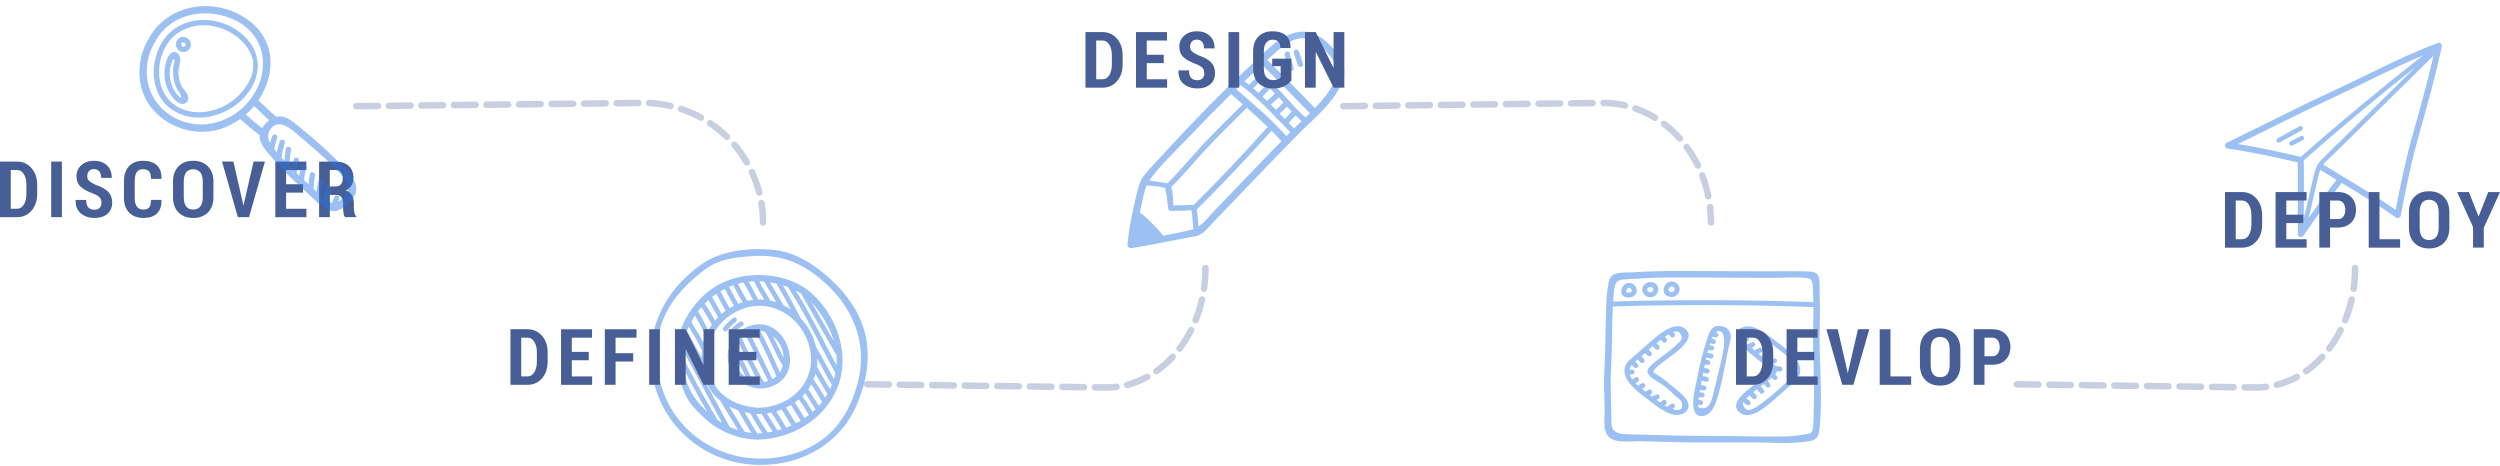 <svg width="1192" height="222" viewBox="0 0 1192 222" fill="none" xmlns="http://www.w3.org/2000/svg">
<g clip-path="url(#clip0_2175_31439)">
<g opacity="0.45">
<path d="M360.799 154.689C352.659 155.496 346.744 162.506 346.982 170.479C347.219 178.41 354.893 185.409 362.867 185.295C362.981 185.305 363.095 185.316 363.229 185.295C371.493 184.498 377.295 179.041 376.653 170.427C376.053 162.289 369.931 153.778 360.799 154.678V154.689ZM371.803 177.55C368.959 170.851 365.897 164.276 362.505 157.836C363.353 157.909 364.17 158.085 364.956 158.354C367.914 163.479 369.921 169.091 373.075 174.113C373.116 174.185 373.168 174.247 373.22 174.299C372.92 175.49 372.444 176.577 371.792 177.55H371.803ZM373.364 168.47C373.489 169.153 373.551 169.816 373.582 170.468C371.782 167.176 370.293 163.717 368.597 160.363C371.048 162.351 372.796 165.291 373.364 168.47ZM360.002 157.919C360.002 157.919 360.002 157.94 360.013 157.95C363.726 164.898 367.035 172.021 370.096 179.279C370.117 179.331 370.148 179.373 370.179 179.424C369.621 179.921 369 180.367 368.317 180.75C364.698 173.367 361.068 165.985 357.448 158.602C358.13 158.323 358.834 158.106 359.568 157.971C359.713 157.94 359.858 157.94 360.002 157.919ZM359.03 181.609C356.321 176.111 353.611 170.613 350.891 165.105C351.211 164.37 351.604 163.666 352.06 163.003C354.966 169.547 358.161 175.956 361.657 182.21C360.768 182.116 359.889 181.909 359.03 181.599V181.609ZM364.201 182.147C360.333 175.314 356.827 168.294 353.673 161.108C354.221 160.58 354.821 160.093 355.452 159.679C359.051 167.01 362.64 174.33 366.239 181.661C365.597 181.868 364.915 182.034 364.201 182.158V182.147ZM350.043 171.338C349.877 170.354 349.877 169.36 349.991 168.387C351.873 172.197 353.756 176.018 355.638 179.828C352.773 177.768 350.591 174.651 350.043 171.338Z" fill="#2673E5"/>
<path d="M387.16 139.976C375.691 129.611 355.823 128.514 342.606 135.72C329.544 142.833 319.729 160.207 322.749 175.169C323.649 179.652 324.952 184.332 326.896 188.474C328.913 192.76 332.44 196.146 335.873 199.325C342.999 205.91 351.852 209.399 361.511 209.627C377.78 209.047 393.179 200.122 399.374 184.601C405.507 169.246 399.157 150.827 387.15 139.976H387.16ZM388.194 145.577C392.269 150.599 395.775 156.438 397.585 162.713C394.027 156.521 390.48 150.319 386.922 144.128C387.367 144.594 387.791 145.07 388.194 145.577ZM397.626 180.698C394.689 175.593 392.052 170.323 389.053 165.26C387.884 160.166 385.298 155.445 381.741 151.655C378.979 146.405 376.239 141.146 373.25 136.02C374.067 136.269 374.874 136.548 375.67 136.849C384.213 149.967 390.759 164.214 398.299 177.892C398.112 178.845 397.895 179.776 397.626 180.698ZM395.754 185.554C393.696 181.961 391.473 178.472 389.508 174.827C389.58 174.268 389.642 173.709 389.684 173.139C389.735 172.446 389.746 171.742 389.735 171.048C392.021 175.21 394.203 179.435 396.634 183.525C396.354 184.208 396.065 184.891 395.744 185.554H395.754ZM393.407 189.623C391.7 186.631 389.859 183.711 387.905 180.874C388.256 180.015 388.556 179.134 388.815 178.223C390.676 181.464 392.683 184.622 394.493 187.894C394.151 188.484 393.789 189.054 393.407 189.613V189.623ZM360.994 194.386C354.737 193.91 348.739 191.932 344.043 187.614C339.162 183.121 337.321 175.293 337.559 168.843C338.076 154.782 352.297 143.641 366.124 146.167C378.08 148.352 387.129 160.031 386.695 172.187C386.198 185.978 373.777 194.552 360.994 194.396V194.386ZM383.633 199.356C382.134 196.85 380.603 194.355 379.041 191.88C379.693 191.425 380.314 190.928 380.913 190.42C382.641 192.812 384.213 195.307 385.65 197.886C384.988 198.403 384.316 198.89 383.623 199.366L383.633 199.356ZM379.424 201.872C377.935 199.345 376.321 196.892 374.801 194.376C375.608 193.992 376.394 193.568 377.149 193.112C378.7 195.587 380.231 198.072 381.73 200.578C380.975 201.033 380.2 201.458 379.414 201.861L379.424 201.872ZM374.884 203.901C373.364 201.282 371.771 198.714 370.126 196.167C371.006 195.908 371.864 195.618 372.712 195.287C374.232 197.834 375.877 200.308 377.387 202.866C376.57 203.239 375.732 203.58 374.894 203.901H374.884ZM370.726 205.237C369.02 202.534 367.303 199.832 365.597 197.13C366.341 197.026 367.086 196.902 367.81 196.747C369.496 199.345 371.14 201.986 372.702 204.657C372.05 204.864 371.388 205.061 370.726 205.237ZM366.052 206.189C364.025 203.363 362.204 200.391 360.477 197.357C360.653 197.378 360.829 197.389 361.005 197.409C361.698 197.409 362.38 197.399 363.073 197.357C364.852 200.163 366.62 202.969 368.399 205.775C367.624 205.931 366.838 206.065 366.052 206.179V206.189ZM361.532 206.614C361.367 206.614 361.201 206.593 361.036 206.593C358.926 203.29 356.94 199.925 355.037 196.508C355.916 196.716 356.795 196.881 357.695 197.026C359.495 200.267 361.408 203.456 363.518 206.5C362.856 206.552 362.194 206.604 361.532 206.624V206.614ZM347.87 203.518C340.579 189.965 333.277 176.422 325.986 162.868C326.151 162.144 326.348 161.429 326.555 160.715C329.42 165.923 332.295 171.12 335.128 176.339C336.08 181.423 338.231 186.362 341.923 189.758C342.378 190.182 342.854 190.565 343.33 190.948C346.153 195.68 349.028 200.381 351.924 205.071C350.528 204.636 349.184 204.119 347.88 203.518H347.87ZM342.12 200.236C335.987 190.048 330.381 179.859 325.128 169.205C325.138 168.884 325.138 168.563 325.169 168.242C325.21 167.642 325.272 167.041 325.345 166.451C331.653 178.172 337.973 189.903 344.281 201.623C343.547 201.188 342.833 200.723 342.12 200.236ZM328.396 155.786C329.12 157.132 330.009 158.406 330.785 159.721C332.181 162.102 333.463 164.546 334.684 167.02C334.622 167.621 334.57 168.232 334.549 168.843C334.529 169.402 334.529 169.971 334.549 170.551C332.222 166.306 329.885 162.061 327.548 157.805C327.817 157.122 328.106 156.449 328.406 155.776L328.396 155.786ZM331.374 150.423C333.226 153.591 334.901 156.853 336.401 160.207C335.987 161.232 335.625 162.278 335.346 163.355C334.663 162.04 333.97 160.735 333.236 159.452C332.078 157.422 330.464 155.424 329.688 153.198C330.216 152.245 330.774 151.324 331.374 150.423ZM334.446 146.426C336.245 149.118 337.9 151.903 339.389 154.782C338.759 155.672 338.19 156.594 337.673 157.546C336.214 154.419 334.601 151.386 332.833 148.414C333.35 147.731 333.887 147.068 334.456 146.426H334.446ZM337.776 143.082C339.286 145.815 340.868 148.507 342.358 151.251C341.851 151.758 341.375 152.287 340.91 152.825C339.431 150.04 337.807 147.337 336.028 144.728C336.597 144.159 337.176 143.61 337.776 143.071V143.082ZM341.582 140.11C342.989 142.823 344.53 145.463 345.957 148.176C345.305 148.642 344.674 149.139 344.064 149.667C342.585 146.965 341.024 144.304 339.534 141.601C340.196 141.084 340.879 140.587 341.572 140.121L341.582 140.11ZM349.649 136C350.993 138.754 352.452 141.446 354.034 144.065C353.331 144.293 352.638 144.552 351.945 144.832C350.497 142.16 349.049 139.479 347.601 136.807C348.273 136.517 348.956 136.248 349.649 136ZM354.437 134.695C356.247 137.304 357.499 140.224 359.06 142.978C358.13 143.092 357.219 143.248 356.309 143.444C354.686 140.794 353.196 138.081 351.831 135.306C352.69 135.068 353.558 134.861 354.437 134.695ZM359.495 134.126C360.974 137.149 362.628 140.069 364.418 142.916C363.466 142.833 362.525 142.792 361.594 142.813C359.908 140.048 358.657 137.045 356.909 134.312C357.757 134.219 358.626 134.146 359.495 134.126ZM345.626 137.884C347.053 140.514 348.47 143.144 349.897 145.774C349.204 146.126 348.522 146.509 347.86 146.913C346.443 144.221 344.902 141.591 343.506 138.888C344.178 138.485 344.871 138.112 345.574 137.76C345.595 137.801 345.605 137.843 345.626 137.884ZM354.975 205.713C352.524 201.758 350.104 197.792 347.694 193.806C349.059 194.52 350.476 195.131 351.945 195.628C353.931 199.283 356.04 202.866 358.254 206.386C357.157 206.262 356.092 206.096 355.048 205.879C355.027 205.827 354.996 205.765 354.965 205.713H354.975ZM370.168 135.202C372.609 139.261 374.874 143.413 377.087 147.607C375.99 146.851 374.853 146.167 373.653 145.577C371.399 141.974 369.32 138.257 367.107 134.623C368.13 134.778 369.154 134.975 370.168 135.202ZM379.414 138.526C380.334 139.002 381.224 139.541 382.082 140.1C382.103 140.203 382.144 140.317 382.206 140.421C387.594 149.822 392.993 159.224 398.381 168.615C398.495 168.812 398.64 168.946 398.795 169.029C398.878 169.93 398.929 170.831 398.929 171.742C398.929 172.529 398.888 173.316 398.836 174.082C392.414 162.195 386.56 149.988 379.414 138.516V138.526ZM364.252 134.281C366.269 137.511 368.151 140.835 370.106 144.097C369.227 143.807 368.327 143.558 367.406 143.361C365.452 140.379 363.642 137.304 362.039 134.126C362.773 134.157 363.507 134.208 364.252 134.271V134.281ZM334.198 193.371C329.926 188.898 326.669 181.806 325.552 175.014C329.233 182.241 333.101 189.292 337.187 196.291C336.173 195.37 335.18 194.396 334.198 193.371ZM387.45 196.426C386.033 193.91 384.492 191.487 382.796 189.147C382.723 189.054 382.651 188.981 382.568 188.909C383.044 188.432 383.499 187.946 383.933 187.428C385.526 190.017 387.15 192.595 388.825 195.131C388.37 195.566 387.915 196.001 387.439 196.415L387.45 196.426ZM390.439 193.464C388.722 190.845 387.046 188.194 385.412 185.523C385.919 184.798 386.384 184.042 386.808 183.255C388.639 185.978 390.366 188.774 391.98 191.642C391.493 192.263 390.976 192.864 390.439 193.454V193.464Z" fill="#2673E5"/>
<path d="M412.334 158.478C409.769 148.694 403.656 140.141 396.293 133.37C388.671 126.35 379.435 120.241 368.917 119.143C357.737 117.984 344.075 119.319 334.674 125.874C316.358 138.63 306.75 158.665 311.497 181.029C316.575 204.988 338.139 221.7 362.391 221.689C382.693 221.814 400.988 211.294 408.848 192.243C413.223 181.64 415.291 169.764 412.344 158.489L412.334 158.478ZM408.652 183.752C405.57 194.541 400.068 204.233 390.636 210.58C382.31 216.181 372.34 218.718 362.381 218.656C342.358 218.656 323.949 206.728 316.668 187.863C312.935 178.182 312.025 166.233 314.889 156.19C317.547 146.882 323.184 139.624 330.279 133.297C334.033 129.953 338.035 126.66 342.782 124.838C348.243 122.747 354.386 122.405 360.168 122.063C371.358 121.411 380.562 124.714 389.384 131.516C405.952 144.293 414.567 162.962 408.631 183.752H408.652Z" fill="#2673E5"/>
<path d="M350.838 153.488C351.986 152.618 350.859 150.651 349.7 151.531C347.942 152.856 346.349 154.347 344.953 156.066C344.043 157.184 345.636 158.799 346.556 157.671C347.818 156.118 349.245 154.699 350.848 153.498L350.838 153.488Z" fill="#2673E5"/>
<path d="M349.205 156.345C348.233 157.422 349.826 159.027 350.808 157.95C351.75 156.904 352.804 156.045 354.014 155.341C355.276 154.616 354.139 152.659 352.877 153.384C351.512 154.171 350.271 155.175 349.205 156.345Z" fill="#2673E5"/>
</g>
<g opacity="0.45">
<path d="M633.067 20.511C627.296 15.127 621.825 13.564 614.41 16.639C607.853 19.362 602.723 25.295 597.552 30.016C589.765 37.129 582.267 44.543 574.893 52.07C567.777 59.349 560.775 66.742 553.929 74.269C550.868 77.624 547.424 80.948 544.776 84.675C544.673 84.789 544.58 84.903 544.497 85.058C544.383 85.213 544.321 85.369 544.269 85.524C542.449 89.189 541.694 93.683 540.794 97.597C539.346 103.861 538.147 110.208 537.568 116.617C537.454 117.839 538.736 118.419 539.729 118.263C549.72 116.7 559.586 114.484 569.546 112.724C573.6 112.01 575.358 109.214 578.202 106.273C582.959 101.355 587.686 96.406 592.412 91.467C601.203 82.283 609.994 73.099 618.93 64.05C626.293 56.595 636.718 48.508 640.224 38.237C642.82 30.658 638.363 25.429 633.067 20.491V20.511ZM622.498 55.984C618.413 52.598 615.3 48.653 611.628 44.75C607.76 40.65 603.623 36.819 599.466 33.019C600.221 32.315 600.986 31.611 601.741 30.917C609.446 38.507 617.058 46.189 624.566 53.975C623.884 54.648 623.191 55.311 622.508 55.974L622.498 55.984ZM613.334 64.878C606.105 56.699 597.656 49.678 589.454 42.493C590.127 41.84 590.809 41.188 591.492 40.536C600.2 46.935 607.595 55.363 615.186 63.004C614.896 63.294 614.596 63.584 614.317 63.874C613.986 64.205 613.665 64.547 613.345 64.878H613.334ZM569.215 97.659C569.215 97.659 569.215 97.659 569.204 97.659C565.957 97.856 562.699 97.856 559.441 97.949C559.328 95.464 559.348 91.509 558.438 89.21C564.302 83.453 569.359 77.168 574.955 71.173C581.263 64.402 587.965 57.972 594.481 51.418C597.873 54.389 601.224 57.403 604.44 60.54C593.002 73.203 581.377 85.7 569.215 97.669V97.659ZM597.573 34.769C598.183 35.318 598.783 35.877 599.383 36.436C598.173 37.834 596.89 39.159 595.536 40.412C594.822 39.842 594.077 39.293 593.343 38.745C594.739 37.409 596.156 36.084 597.573 34.769ZM605.929 49.886C607.264 48.819 608.515 47.67 609.694 46.448C609.735 46.489 609.777 46.531 609.818 46.572C610.532 47.339 611.225 48.094 611.907 48.85C610.832 50.113 609.653 51.283 608.381 52.36C607.574 51.532 606.757 50.714 605.94 49.896L605.929 49.886ZM604.099 48.084C603.396 47.401 602.692 46.707 601.979 46.034C603.158 44.76 604.357 43.518 605.588 42.286C606.374 43.052 607.14 43.828 607.905 44.605C606.705 45.837 605.443 47.007 604.099 48.084ZM600.076 44.305C599.228 43.539 598.38 42.793 597.511 42.058C598.824 40.826 600.086 39.532 601.255 38.165C602.082 38.941 602.91 39.718 603.737 40.495C602.486 41.737 601.265 43 600.065 44.294L600.076 44.305ZM610.159 54.182C611.411 53.137 612.559 51.998 613.624 50.755C614.379 51.604 615.144 52.433 615.91 53.251C614.772 54.369 613.686 55.529 612.642 56.74C611.814 55.891 610.987 55.032 610.159 54.182ZM567.674 64.495C573.993 57.827 580.426 51.283 586.983 44.874C588.834 46.489 590.685 48.105 592.547 49.72C586.062 56.233 579.412 62.631 573.134 69.361C567.539 75.356 562.482 81.652 556.628 87.398C555.646 87.108 554.363 87.077 553.639 86.942C551.757 86.601 549.875 86.311 547.982 86.062C553.515 78.287 561.168 71.37 567.674 64.495ZM554.643 112.372C551.954 108.903 547.641 104.586 543.483 101.231C543.68 100.32 543.876 99.409 544.083 98.508C544.828 95.308 545.407 91.591 546.689 88.433C549.409 88.682 553.67 88.734 556.059 89.956C555.129 89.655 556.039 91.664 556.215 92.979C556.483 95.07 556.721 97.172 556.97 99.264C557.052 99.937 557.497 100.579 558.252 100.548C560.662 100.454 563.154 100.61 565.554 100.382C568.17 100.144 568.077 99.616 568.367 102.194C568.636 104.544 568.811 106.895 568.977 109.255C568.677 109.359 568.377 109.452 568.077 109.535C563.671 110.643 559.172 111.554 554.653 112.372H554.643ZM591.45 87.533C587.386 91.778 583.332 96.023 579.257 100.247C576.785 102.815 574.427 106.015 571.459 107.992C571.273 105.279 571.035 102.556 570.632 99.864C582.949 87.771 594.708 75.139 606.271 62.331C607.874 63.957 609.446 65.613 610.956 67.322C604.42 74.021 597.925 80.761 591.45 87.522V87.533ZM617.016 61.203C616.148 60.333 615.289 59.463 614.431 58.572C615.475 57.361 616.572 56.202 617.709 55.073C618.64 55.984 619.612 56.874 620.646 57.744C619.416 58.904 618.206 60.053 617.016 61.203ZM636.025 39.418C633.833 43.808 630.565 47.784 626.965 51.532C619.498 43.787 611.928 36.135 604.254 28.587C604.42 28.432 604.585 28.277 604.75 28.122C609.911 23.462 616.365 16.473 624.152 18.627C627.752 19.621 630.699 22.768 633.129 25.45C637.08 29.82 638.952 33.537 636.015 39.407L636.025 39.418Z" fill="#2673E5"/>
<path d="M614.989 25.46C614.689 23.835 612.217 24.529 612.517 26.144C612.952 28.474 613.541 30.751 614.286 32.998C614.803 34.562 617.285 33.889 616.758 32.315C616.013 30.068 615.424 27.79 614.989 25.46Z" fill="#2673E5"/>
<path d="M619.334 24.57C618.817 23.007 616.335 23.68 616.862 25.253C617.503 27.19 618.145 29.115 618.786 31.052C619.303 32.615 621.785 31.942 621.258 30.368C620.616 28.432 619.975 26.506 619.334 24.57Z" fill="#2673E5"/>
</g>
<g opacity="0.45">
<path d="M867.658 167.548C867.492 162.175 867.596 156.811 867.699 151.438C867.771 148.01 867.782 144.614 867.596 141.187C867.451 138.454 867.937 134.975 867.192 132.334C866.448 129.684 864.41 129.56 861.959 129.435C855.619 129.135 849.207 129.384 842.857 129.363C828.688 129.301 814.509 129.218 800.34 129.197C792.873 129.187 785.448 129.373 778.001 129.87C775.322 130.046 770.834 129.528 768.652 131.413C767.193 132.666 767.018 134.643 766.707 136.393C766.015 140.297 765.921 144.386 765.766 148.342C765.415 156.998 765.57 165.664 765.042 174.31C764.608 181.309 764.887 188.298 765.084 195.297C765.197 199.221 763.946 205.558 767.266 208.509C770.689 211.553 777.949 210.238 782.014 210.362C789.491 210.59 796.979 210.797 804.467 210.921C818.491 211.139 832.504 210.631 846.518 211.18C851.875 211.387 857.781 211.18 863.066 210.269C866.21 209.731 867.192 207.846 867.513 204.854C868.816 192.533 868.03 179.901 867.647 167.548H867.658ZM774.04 133.256C775.364 133.132 776.688 133.101 778.022 133.007C783.483 132.645 788.922 132.386 794.404 132.345C806.153 132.262 817.901 132.397 829.64 132.448C834.687 132.469 839.744 132.49 844.791 132.51C850.117 132.531 855.899 131.868 861.173 132.562C863.645 132.883 863.759 133.09 864.203 135.617C864.607 137.936 864.462 140.669 864.565 143.03C864.576 143.372 864.576 143.724 864.586 144.065C832.784 142.916 800.95 142.802 769.138 143.755C769.262 141.953 769.417 140.162 769.634 138.371C770.038 134.985 770.668 133.577 774.05 133.256H774.04ZM864.855 190.803C864.72 195.1 864.824 199.459 864.483 203.746C864.234 206.862 862.952 206.718 860.097 207.183C857.15 207.67 854.171 208.043 851.183 208.105C840.189 208.353 829.081 207.846 818.067 207.867C805.046 207.888 792.025 207.515 779.015 207.121C774.94 206.997 768.631 207.556 768.373 202.296C768.228 199.335 768.279 196.353 768.186 193.382C767.99 187.014 767.804 180.657 768.207 174.289C768.786 164.918 768.486 155.486 769.003 146.105C800.878 145.153 832.773 145.256 864.648 146.416C864.679 150.847 864.483 155.289 864.451 159.721C864.4 170.095 865.196 180.398 864.865 190.783L864.855 190.803Z" fill="#2673E5"/>
<path d="M776.792 141.86C778.716 141.632 780.722 140.524 780.391 138.288C780.091 136.3 778.747 134.954 776.699 134.871C774.744 134.83 773.317 136.756 773.017 138.536C772.645 140.752 774.786 142.098 776.802 141.86H776.792ZM775.396 138.681C775.551 138.102 776.006 137.221 776.699 137.232C777.34 137.263 777.754 137.553 777.94 138.133C778.25 139.106 777.692 139.323 776.813 139.489C776.399 139.562 776.047 139.562 775.654 139.385C775.241 139.199 775.272 139.127 775.396 138.681Z" fill="#2673E5"/>
<path d="M786.658 141.746C788.84 141.933 790.381 140.328 790.619 138.247C790.857 136.083 789.202 134.561 787.092 134.519C785.2 134.426 783.152 135.803 783.048 137.801C782.935 139.903 784.62 141.581 786.658 141.746ZM785.396 137.822C785.562 137.108 786.451 136.828 787.092 136.869C787.858 136.89 788.395 137.284 788.282 138.071C788.157 138.951 787.609 139.541 786.679 139.385C785.975 139.261 785.22 138.619 785.396 137.822Z" fill="#2673E5"/>
<path d="M797.258 141.581C799.192 141.456 800.868 139.81 800.868 137.832C800.868 135.865 798.975 134.115 797.031 134.198C794.921 134.281 793.339 136.062 793.204 138.143C793.059 140.379 795.19 141.715 797.258 141.581ZM797.031 136.559C798.727 136.486 798.985 138.909 797.289 139.22C796.617 139.344 795.593 139.065 795.542 138.309C795.49 137.501 796.224 136.59 797.031 136.559Z" fill="#2673E5"/>
<path d="M803.453 156.759C800.184 154.099 795.603 156.345 792.697 158.375C787.205 162.185 782.706 166.969 777.525 171.141C769.644 178.047 779.18 185.575 784.651 189.664C788.353 192.439 792.79 196.25 797.309 197.585C800.298 198.476 804.911 197.306 805.118 193.547C805.335 189.83 799.595 186.113 797.102 183.918C795.572 182.582 793.979 181.319 792.314 180.149C791.59 179.642 790.835 179.166 790.101 178.669C788.487 177.581 787.857 177.809 788.839 176.246C791.332 172.301 810.992 162.879 803.463 156.759H803.453ZM786.274 178.876C788.012 181.05 791.828 182.593 794.021 184.394C795.737 185.802 797.33 187.345 798.923 188.888C799.564 189.509 801.539 190.772 801.808 191.673C803.132 196.084 799.585 195.763 797.413 195.049C797.62 194.893 797.826 194.748 798.033 194.593C798.54 194.22 798.799 193.568 798.457 192.978C798.168 192.47 797.361 192.17 796.844 192.553C796.379 192.895 795.924 193.237 795.458 193.578C795.293 193.703 795.169 193.858 795.065 194.024C794.569 193.775 794.083 193.506 793.597 193.226C793.772 193.102 793.938 192.978 794.124 192.864C795.417 192.087 794.238 190.048 792.935 190.834C792.428 191.145 791.952 191.507 791.497 191.891C790.918 191.497 790.339 191.083 789.77 190.669C790.101 190.493 790.421 190.317 790.752 190.151C792.087 189.437 790.908 187.407 789.563 188.122C788.943 188.453 788.322 188.784 787.691 189.116C787.319 188.826 786.946 188.536 786.574 188.256C786.76 188.132 786.957 187.998 787.164 187.884C788.487 187.138 787.298 185.109 785.974 185.854C785.499 186.123 785.064 186.434 784.64 186.776C784.102 186.372 783.523 185.937 782.923 185.461C783.223 185.223 783.534 185.016 783.896 184.84C784.475 184.57 784.619 183.742 784.32 183.224C783.978 182.634 783.285 182.531 782.706 182.8C782.106 183.079 781.569 183.483 781.082 183.928C780.648 183.545 780.224 183.141 779.821 182.727C780.193 182.479 780.576 182.23 780.948 181.982C782.21 181.153 781.031 179.103 779.759 179.952C779.262 180.284 778.776 180.605 778.28 180.936C777.732 180.17 777.308 179.383 777.07 178.575H778.187C779.697 178.575 779.707 176.215 778.187 176.215H776.946C777.09 175.49 777.432 174.755 778 174.03C778.435 174.496 778.88 174.951 779.397 175.324C779.914 175.697 780.71 175.417 781.01 174.9C781.351 174.31 781.103 173.657 780.586 173.284C780.772 173.419 780.4 173.108 780.358 173.077C780.214 172.932 780.069 172.787 779.924 172.643C779.841 172.56 779.759 172.467 779.676 172.384C780.069 172.063 780.462 171.731 780.855 171.4C781.31 171.835 781.744 172.301 782.137 172.798C782.53 173.295 783.389 173.212 783.802 172.798C784.299 172.301 784.195 171.628 783.802 171.131C783.44 170.675 783.037 170.24 782.623 169.837C783.182 169.329 783.74 168.822 784.299 168.315C784.744 168.718 785.199 169.101 785.623 169.526C786.698 170.592 788.363 168.925 787.288 167.859C786.895 167.466 786.471 167.103 786.057 166.73C786.698 166.161 787.35 165.602 788.012 165.043C788.436 165.529 788.88 165.985 789.315 166.472C790.328 167.6 791.983 165.933 790.98 164.805C790.608 164.39 790.173 164.028 789.832 163.603C790.132 163.376 790.421 163.148 790.721 162.93C791.156 162.62 791.58 162.289 791.993 161.957C792.211 162.257 792.428 162.547 792.645 162.848C793.017 163.365 793.669 163.614 794.258 163.272C794.765 162.972 795.055 162.175 794.682 161.657C794.403 161.274 794.124 160.901 793.855 160.518C794.383 160.125 794.931 159.752 795.499 159.42C795.53 159.462 795.562 159.503 795.603 159.545C795.955 159.886 796.296 160.228 796.647 160.57C797.733 161.626 799.399 159.969 798.313 158.903C798.116 158.706 797.909 158.509 797.713 158.313C799.171 157.753 800.433 157.753 801.395 159.555C802.615 161.843 801.332 162.371 799.781 163.956C795.892 167.921 790.918 170.655 786.988 174.496C785.509 175.935 784.909 177.198 786.254 178.876H786.274Z" fill="#2673E5"/>
<path d="M848.276 163.79C844.573 161.015 840.137 157.205 835.617 155.869C832.628 154.979 828.015 156.149 827.809 159.907C827.591 163.624 833.331 167.341 835.824 169.536C837.354 170.872 838.947 172.135 840.612 173.305C841.336 173.813 842.091 174.289 842.826 174.786C844.439 175.873 845.07 175.645 844.087 177.209C841.595 181.153 821.934 190.576 829.463 196.695C832.732 199.356 837.313 197.109 840.219 195.08C845.711 191.269 850.21 186.486 855.391 182.313C863.272 175.407 853.737 167.88 848.266 163.79H848.276ZM853.737 180.656C849.755 183.866 846.332 187.563 842.174 190.555C840.354 191.86 838.761 193.433 836.744 194.448C834.614 195.525 832.804 196.332 831.511 193.92C830.984 192.926 830.942 192.274 831.17 191.715C831.739 192.17 832.297 192.636 832.897 193.061C833.414 193.433 834.21 193.154 834.51 192.636C834.862 192.046 834.603 191.394 834.086 191.021C833.611 190.679 833.156 190.306 832.69 189.944C832.835 189.809 832.98 189.675 833.125 189.52C833.466 189.167 833.828 188.836 834.19 188.505C834.666 189.012 835.141 189.53 835.669 189.985C836.155 190.4 836.858 190.462 837.334 189.985C837.758 189.561 837.82 188.733 837.334 188.318C836.848 187.894 836.403 187.428 835.958 186.952C836.527 186.486 837.096 186.03 837.675 185.585C838.161 186.206 838.637 186.838 839.185 187.397C840.24 188.484 841.905 186.817 840.85 185.73C840.374 185.243 839.95 184.705 839.537 184.167C840.012 183.804 840.499 183.452 840.974 183.09C841.419 183.514 841.791 183.98 842.195 184.446C842.608 184.933 843.436 184.871 843.86 184.446C844.335 183.97 844.273 183.266 843.86 182.779C843.529 182.386 843.198 182.003 842.846 181.64C843.467 181.143 844.067 180.636 844.656 180.108C844.956 180.325 845.235 180.563 845.494 180.843C846.538 181.94 848.203 180.273 847.159 179.176C846.921 178.917 846.652 178.679 846.383 178.461C846.818 177.975 847.118 177.509 847.262 177.022C847.748 177.053 848.234 177.084 848.721 177.115C849.351 177.157 849.9 176.546 849.9 175.935C849.9 175.262 849.362 174.796 848.721 174.755C848.028 174.713 847.345 174.672 846.652 174.63C846.642 174.62 846.631 174.599 846.621 174.589C846.321 174.216 845.949 173.875 845.556 173.533L846.683 173.005C847.262 172.736 847.407 171.907 847.107 171.39C846.766 170.799 846.073 170.696 845.494 170.965C844.78 171.296 844.067 171.638 843.363 171.969C842.991 171.731 842.619 171.504 842.236 171.276C842.557 171.12 842.877 170.965 843.187 170.81C843.756 170.53 843.911 169.712 843.612 169.195C843.27 168.615 842.577 168.491 841.998 168.77C841.357 169.081 840.705 169.402 840.064 169.712C840.002 169.743 839.971 169.795 839.919 169.837C839.547 169.588 839.185 169.329 838.864 169.07C838.72 168.956 838.585 168.822 838.451 168.708C838.895 168.459 839.34 168.232 839.806 168.014C840.385 167.745 840.53 166.917 840.23 166.399C839.888 165.809 839.195 165.705 838.616 165.975C837.923 166.296 837.251 166.668 836.599 167.072C836.144 166.658 835.7 166.233 835.255 165.809C835.514 165.654 835.782 165.498 836.051 165.395C836.641 165.146 837.055 164.618 836.868 163.945C836.713 163.386 836.01 162.879 835.421 163.127C834.717 163.417 834.107 163.779 833.507 164.204C833.176 163.945 832.773 163.635 832.38 163.303C832.67 163.044 832.98 162.827 833.321 162.641C834.655 161.926 833.466 159.897 832.132 160.611C831.718 160.829 831.335 161.108 830.973 161.419C829.929 157.194 833.807 157.805 835.845 158.571C840.054 160.166 844.129 163.614 847.666 166.306C851.751 169.412 860.014 175.138 853.695 180.677L853.737 180.656Z" fill="#2673E5"/>
<path d="M819.473 155.434C816.029 155.341 815.016 158.406 814.064 161.284C811.944 167.693 810.31 174.278 809.079 180.915C808.438 184.384 804.105 199.273 812.006 198.341C815.119 197.979 817.063 194.697 818.035 192.087C820.083 186.558 821.2 180.429 822.421 174.662C823.02 171.845 823.548 169.019 824.086 166.192C824.448 164.276 825.461 161.792 825.213 159.804C824.81 156.635 822.41 155.517 819.483 155.445L819.473 155.434ZM819.421 177.354C818.842 179.921 818.211 182.479 817.539 185.026C816.691 188.256 816.008 194.748 811.985 194.634C809.772 194.572 809.658 194.365 809.741 192.936C810.02 192.988 810.31 193.071 810.579 193.164C811.179 193.371 811.861 192.926 812.027 192.346C812.202 191.704 811.809 191.104 811.21 190.897C810.775 190.752 810.341 190.669 809.896 190.607C809.938 190.182 809.989 189.758 810.051 189.333C810.568 189.437 811.096 189.499 811.623 189.509C813.133 189.54 813.133 187.19 811.623 187.148C811.21 187.148 810.817 187.086 810.424 187.004C810.465 186.765 810.506 186.527 810.537 186.289C810.558 186.165 810.579 186.041 810.599 185.916C811.117 185.978 811.623 186.061 812.13 186.186C813.599 186.558 814.23 184.28 812.751 183.918C812.171 183.773 811.582 183.68 810.992 183.597C811.106 182.903 811.22 182.22 811.344 181.526C812.016 181.609 812.678 181.775 813.309 182.013C813.909 182.23 814.602 181.764 814.757 181.195C814.933 180.532 814.529 179.973 813.94 179.745C813.247 179.487 812.533 179.342 811.809 179.238C811.913 178.731 812.006 178.213 812.12 177.706C812.658 177.83 813.195 177.954 813.723 178.078C815.202 178.42 815.822 176.142 814.343 175.811C813.754 175.676 813.164 175.542 812.575 175.407C812.668 174.91 812.782 174.341 812.906 173.709C813.278 173.802 813.65 173.906 814.012 173.999C815.481 174.382 816.101 172.114 814.633 171.731C814.209 171.617 813.795 171.514 813.371 171.4C813.433 171.11 813.495 170.81 813.568 170.51C814.23 170.655 814.891 170.789 815.553 170.934C816.174 171.069 816.825 170.748 817.001 170.116C817.167 169.526 816.805 168.801 816.184 168.667C815.491 168.522 814.798 168.366 814.105 168.221C814.219 167.755 814.333 167.289 814.457 166.824C814.912 166.927 815.367 166.989 815.822 167.113C817.291 167.507 817.911 165.229 816.443 164.846C815.998 164.732 815.543 164.66 815.098 164.566C815.191 164.266 815.284 163.976 815.378 163.686C815.812 163.748 816.226 163.852 816.629 164.007C817.229 164.235 817.922 163.759 818.077 163.189C818.263 162.527 817.849 161.968 817.26 161.74C816.918 161.616 816.577 161.522 816.215 161.46C816.36 161.108 816.515 160.787 816.67 160.477C817.032 160.642 817.415 160.766 817.808 160.829C818.439 160.922 819.07 160.673 819.256 160.011C819.411 159.452 819.07 158.654 818.439 158.561C818.294 158.54 818.18 158.499 818.056 158.458C818.501 158.033 818.966 157.795 819.452 157.816C825.058 157.961 820.011 174.672 819.401 177.374L819.421 177.354Z" fill="#2673E5"/>
</g>
<g opacity="0.45">
<path d="M1162.47 20.439C1145.57 26.703 1129.71 35.359 1113.37 42.897C1095.92 50.942 1078.88 59.784 1061.57 68.129C1060.51 68.637 1060.68 70.625 1061.93 70.79C1073.27 72.395 1084.4 74.839 1095.54 77.438C1095.74 88.827 1095.42 100.216 1095.61 111.606C1095.63 113.128 1097.52 113.5 1098.32 112.341C1104.22 103.861 1110.17 95.381 1116.51 87.222C1125.31 92.534 1134.14 97.835 1142.5 103.799C1143.24 104.316 1144.48 103.799 1144.64 102.929C1147.23 89.303 1149.98 76.029 1153.81 62.693C1157.65 49.306 1161.27 35.856 1164.25 22.24C1164.47 21.246 1163.57 20.035 1162.46 20.449L1162.47 20.439ZM1105.48 77.924C1105.09 78.183 1104.82 78.618 1104.77 79.084C1104.22 80.129 1103.78 81.362 1103.36 83.039C1101.64 89.945 1100.4 97.017 1098.46 103.871C1098.46 94.729 1098.63 85.586 1098.43 76.444C1115.73 61.182 1133.54 46.355 1151.65 32.014C1140.87 42.669 1130.08 53.323 1119.26 63.967C1115.93 67.249 1112.59 70.521 1109.26 73.793C1107.57 75.46 1106.38 76.609 1105.47 77.924H1105.48ZM1155.24 26.423C1135.42 41.985 1115.9 58.138 1097.02 74.797C1087.1 72.488 1077.19 70.272 1067.14 68.668C1082.53 61.161 1097.75 53.323 1113.28 46.137C1127.29 39.666 1140.99 32.377 1155.23 26.434L1155.24 26.423ZM1100.74 103.84C1102.4 97.752 1103.57 91.509 1105.04 85.379C1105.41 83.826 1105.74 82.366 1106.3 80.989C1108.87 82.583 1111.45 84.157 1114.04 85.721C1109.46 91.643 1105.06 97.711 1100.74 103.84ZM1151.01 61.917C1147.37 74.57 1144.71 87.181 1142.24 100.071C1131.11 92.316 1119.25 85.607 1107.74 78.452C1107.82 78.338 1107.91 78.224 1108 78.111C1109.34 76.516 1111.05 75.118 1112.54 73.658C1115.91 70.355 1119.27 67.042 1122.63 63.729C1135.21 51.356 1147.75 38.962 1160.31 26.568C1157.57 38.444 1154.38 50.206 1151.01 61.917Z" fill="#2673E5"/>
<path d="M1087.01 67.881C1090.51 65.955 1094.01 64.019 1097.5 62.093C1098.73 61.41 1097.64 59.525 1096.39 60.209C1092.9 62.134 1089.4 64.07 1085.91 65.996C1084.68 66.68 1085.77 68.564 1087.01 67.881Z" fill="#2673E5"/>
<path d="M1096.95 64.888C1095.31 65.748 1093.67 66.597 1092.02 67.456C1090.77 68.109 1091.88 69.993 1093.13 69.341C1094.77 68.481 1096.42 67.632 1098.06 66.773C1099.31 66.121 1098.21 64.236 1096.95 64.888Z" fill="#2673E5"/>
</g>
<path d="M0 103.54V77.044H8.16C10.921 77.044 13.207 78.079 15.017 80.15C16.827 82.221 17.727 84.872 17.727 88.112V92.503C17.727 95.754 16.827 98.404 15.017 100.465C13.207 102.525 10.921 103.55 8.16 103.55H0V103.54ZM5.13 81.061V99.533H8.17C9.494 99.533 10.559 98.881 11.366 97.566C12.173 96.251 12.586 94.563 12.586 92.492V88.071C12.586 86.021 12.183 84.344 11.366 83.029C10.549 81.714 9.484 81.061 8.17 81.061H5.13Z" fill="#475F96"/>
<path d="M29.517 103.54H24.408V77.044H29.517V103.54Z" fill="#475F96"/>
<path d="M48.36 96.665C48.36 95.609 48.091 94.77 47.553 94.159C47.016 93.548 46.044 92.948 44.658 92.368C41.948 91.405 39.9 90.328 38.535 89.106C37.17 87.885 36.477 86.197 36.477 84.012C36.477 81.828 37.263 80.067 38.825 78.711C40.386 77.355 42.382 76.661 44.803 76.661C47.367 76.661 49.436 77.386 50.998 78.846C52.559 80.306 53.314 82.252 53.273 84.706L53.231 84.82H48.246C48.246 83.453 47.936 82.407 47.326 81.703C46.716 80.999 45.837 80.637 44.699 80.637C43.717 80.637 42.951 80.958 42.413 81.61C41.876 82.263 41.596 83.07 41.596 84.043C41.596 84.944 41.907 85.679 42.527 86.259C43.148 86.839 44.203 87.481 45.713 88.175C48.267 89.024 50.201 90.1 51.525 91.395C52.849 92.689 53.5 94.439 53.5 96.634C53.5 98.829 52.735 100.682 51.194 101.987C49.653 103.291 47.616 103.933 45.071 103.933C42.527 103.933 40.417 103.229 38.639 101.832C36.86 100.434 36.001 98.301 36.053 95.433L36.094 95.319H41.09C41.09 96.986 41.431 98.177 42.103 98.901C42.775 99.626 43.768 99.989 45.071 99.989C46.178 99.989 47.005 99.688 47.553 99.077C48.102 98.466 48.381 97.659 48.381 96.654L48.36 96.665Z" fill="#475F96"/>
<path d="M76.946 95.308L76.987 95.422C77.039 98.259 76.315 100.392 74.815 101.8C73.316 103.209 71.185 103.923 68.403 103.923C65.621 103.923 63.294 103.084 61.619 101.407C59.943 99.73 59.105 97.338 59.105 94.242V86.383C59.105 83.298 59.912 80.906 61.536 79.208C63.16 77.51 65.342 76.661 68.093 76.661C70.989 76.661 73.212 77.365 74.763 78.773C76.315 80.181 77.07 82.314 77.018 85.162L76.977 85.275H71.992C71.992 83.577 71.692 82.387 71.092 81.703C70.492 81.02 69.489 80.689 68.082 80.689C66.8 80.689 65.838 81.155 65.197 82.076C64.556 82.998 64.235 84.427 64.235 86.342V94.242C64.235 96.168 64.576 97.597 65.269 98.529C65.962 99.46 67.007 99.916 68.393 99.916C69.665 99.916 70.585 99.574 71.133 98.901C71.682 98.228 71.971 97.027 71.971 95.308H76.935H76.946Z" fill="#475F96"/>
<path d="M101.778 94.004C101.778 97.121 100.899 99.554 99.141 101.303C97.382 103.053 95.045 103.923 92.118 103.923C89.191 103.923 86.864 103.053 85.117 101.303C83.369 99.554 82.5 97.121 82.5 94.004V86.611C82.5 83.505 83.369 81.072 85.106 79.301C86.844 77.531 89.171 76.651 92.098 76.651C95.024 76.651 97.362 77.531 99.12 79.301C100.878 81.072 101.768 83.505 101.768 86.611V94.004H101.778ZM96.669 86.559C96.669 84.634 96.276 83.174 95.5 82.19C94.725 81.206 93.587 80.72 92.108 80.72C90.629 80.72 89.491 81.206 88.747 82.19C88.002 83.174 87.619 84.623 87.619 86.57V94.014C87.619 95.981 88.002 97.452 88.757 98.435C89.512 99.419 90.639 99.906 92.129 99.906C93.618 99.906 94.745 99.419 95.521 98.435C96.296 97.452 96.679 95.981 96.679 94.014V86.57L96.669 86.559Z" fill="#475F96"/>
<path d="M115.791 96.768L116.008 97.876H116.122L116.339 96.82L120.921 77.034H126.32L118.739 103.53H113.413L105.873 77.034H111.272L115.802 96.758L115.791 96.768Z" fill="#475F96"/>
<path d="M144.501 91.84H136.413V99.543H146.104V103.55H131.283V77.054H146.062V81.072H136.413V87.843H144.501V91.85V91.84Z" fill="#475F96"/>
<path d="M157.274 92.906V103.54H152.145V77.054H160.067C162.694 77.054 164.762 77.738 166.272 79.115C167.782 80.492 168.537 82.397 168.537 84.851C168.537 86.218 168.216 87.408 167.585 88.423C166.955 89.438 166.034 90.235 164.834 90.825C166.22 91.291 167.213 92.047 167.813 93.114C168.413 94.18 168.723 95.516 168.723 97.121V99.046C168.723 99.781 168.806 100.558 168.982 101.376C169.157 102.194 169.457 102.784 169.892 103.157V103.54H164.586C164.162 103.147 163.893 102.515 163.78 101.635C163.666 100.755 163.604 99.875 163.604 99.005V97.152C163.604 95.805 163.324 94.76 162.766 94.025C162.207 93.29 161.411 92.917 160.367 92.917H157.274V92.906ZM157.274 88.899H160.036C161.142 88.899 161.98 88.568 162.549 87.905C163.118 87.243 163.407 86.311 163.407 85.089C163.407 83.867 163.118 82.873 162.549 82.138C161.98 81.403 161.153 81.051 160.056 81.051H157.254V88.899H157.274Z" fill="#475F96"/>
<path d="M243.393 183.473V156.977H251.553C254.314 156.977 256.6 158.012 258.409 160.083C260.219 162.154 261.119 164.805 261.119 168.045V172.435C261.119 175.687 260.219 178.337 258.409 180.398C256.6 182.458 254.314 183.483 251.553 183.483H243.393V183.473ZM248.522 160.994V179.466H251.563C252.887 179.466 253.952 178.813 254.759 177.499C255.565 176.184 255.979 174.496 255.979 172.425V168.004C255.979 165.954 255.576 164.276 254.759 162.962C253.942 161.647 252.876 160.994 251.563 160.994H248.522Z" fill="#475F96"/>
<path d="M280.727 171.773H272.639V179.476H282.33V183.483H267.51V156.987H282.289V161.005H272.639V167.776H280.727V171.783V171.773Z" fill="#475F96"/>
<path d="M301.908 172.394H293.511V183.483H288.381V156.987H303.501V161.005H293.5V168.397H301.898V172.404L301.908 172.394Z" fill="#475F96"/>
<path d="M314.64 183.473H309.531V156.977H314.64V183.473Z" fill="#475F96"/>
<path d="M340.578 183.473H335.448L327.05 166.565L326.936 166.585V183.473H321.807V156.977H326.936L335.334 173.906L335.448 173.885V156.977H340.578V183.473Z" fill="#475F96"/>
<path d="M360.653 171.773H352.565V179.476H362.256V183.483H347.436V156.987H362.215V161.005H352.565V167.776H360.653V171.783V171.773Z" fill="#475F96"/>
<path d="M1060.87 118.077V91.581H1069.03C1071.79 91.581 1074.08 92.617 1075.89 94.687C1077.7 96.758 1078.6 99.409 1078.6 102.65V107.04C1078.6 110.291 1077.7 112.941 1075.89 115.002C1074.08 117.062 1071.79 118.087 1069.03 118.087H1060.87V118.077ZM1066 95.598V114.07H1069.04C1070.37 114.07 1071.43 113.418 1072.24 112.103C1073.04 110.788 1073.46 109.1 1073.46 107.029V102.608C1073.46 100.558 1073.05 98.881 1072.24 97.566C1071.42 96.251 1070.35 95.598 1069.04 95.598H1066Z" fill="#475F96"/>
<path d="M1098.21 106.367H1090.12V114.07H1099.81V118.077H1084.99V91.581H1099.77V95.598H1090.12V102.37H1098.21V106.377V106.367Z" fill="#475F96"/>
<path d="M1110.98 108.479V118.067H1105.85V91.571H1114.7C1117.36 91.571 1119.46 92.347 1121.01 93.911C1122.56 95.474 1123.34 97.514 1123.34 100.04C1123.34 102.567 1122.56 104.617 1121.01 106.17C1119.46 107.723 1117.36 108.489 1114.7 108.489H1110.98V108.479ZM1110.98 104.461H1114.7C1115.85 104.461 1116.73 104.047 1117.33 103.219C1117.93 102.391 1118.23 101.345 1118.23 100.071C1118.23 98.798 1117.93 97.7 1117.33 96.862C1116.73 96.023 1115.85 95.598 1114.7 95.598H1110.98V104.461Z" fill="#475F96"/>
<path d="M1134.53 114.07H1144.39V118.077H1129.4V91.581H1134.53V114.08V114.07Z" fill="#475F96"/>
<path d="M1167.86 108.541C1167.86 111.657 1166.98 114.091 1165.22 115.84C1163.47 117.59 1161.13 118.46 1158.2 118.46C1155.28 118.46 1152.95 117.59 1151.2 115.84C1149.45 114.091 1148.58 111.657 1148.58 108.541V101.148C1148.58 98.042 1149.45 95.609 1151.19 93.838C1152.93 92.068 1155.25 91.188 1158.18 91.188C1161.11 91.188 1163.45 92.068 1165.2 93.838C1166.96 95.609 1167.85 98.042 1167.85 101.148V108.541H1167.86ZM1162.75 101.096C1162.75 99.171 1162.36 97.711 1161.58 96.727C1160.81 95.743 1159.67 95.257 1158.19 95.257C1156.71 95.257 1155.58 95.743 1154.83 96.727C1154.09 97.711 1153.7 99.16 1153.7 101.107V108.551C1153.7 110.519 1154.09 111.989 1154.84 112.972C1155.6 113.956 1156.72 114.443 1158.21 114.443C1159.7 114.443 1160.83 113.956 1161.6 112.972C1162.38 111.989 1162.76 110.519 1162.76 108.551V101.107L1162.75 101.096Z" fill="#475F96"/>
<path d="M1181.73 103.095H1181.84L1186.4 91.571H1192L1184.27 108.624V118.067H1179.16V108.292L1171.58 91.571H1177.18L1181.72 103.095H1181.73Z" fill="#475F96"/>
<path d="M517.545 41.799V15.303H525.705C528.466 15.303 530.752 16.339 532.562 18.409C534.372 20.48 535.271 23.131 535.271 26.372V30.762C535.271 34.013 534.372 36.663 532.562 38.724C530.752 40.784 528.466 41.809 525.705 41.809H517.545V41.799ZM522.675 19.321V37.792H525.715C527.039 37.792 528.104 37.14 528.911 35.825C529.718 34.51 530.131 32.822 530.131 30.751V26.33C530.131 24.28 529.728 22.603 528.911 21.288C528.094 19.973 527.029 19.321 525.715 19.321H522.675Z" fill="#475F96"/>
<path d="M554.87 30.099H546.782V37.803H556.473V41.809H541.652V15.303H556.431V19.321H546.782V26.092H554.87V30.099Z" fill="#475F96"/>
<path d="M574.188 34.914C574.188 33.858 573.919 33.019 573.382 32.408C572.844 31.797 571.872 31.197 570.486 30.617C567.776 29.654 565.728 28.577 564.363 27.355C562.998 26.134 562.305 24.446 562.305 22.261C562.305 20.076 563.091 18.316 564.653 16.96C566.214 15.604 568.211 14.91 570.631 14.91C573.195 14.91 575.264 15.634 576.826 17.095C578.387 18.554 579.142 20.501 579.101 22.955L579.06 23.069H574.075C574.075 21.702 573.764 20.656 573.154 19.952C572.544 19.248 571.665 18.886 570.527 18.886C569.545 18.886 568.779 19.207 568.242 19.859C567.704 20.511 567.425 21.319 567.425 22.292C567.425 23.193 567.735 23.928 568.355 24.508C568.976 25.088 570.031 25.73 571.541 26.423C574.095 27.272 576.029 28.349 577.353 29.643C578.677 30.938 579.328 32.688 579.328 34.883C579.328 37.078 578.563 38.931 577.022 40.236C575.481 41.54 573.444 42.182 570.9 42.182C568.355 42.182 566.246 41.478 564.467 40.08C562.688 38.682 561.829 36.55 561.881 33.682L561.923 33.568H566.918C566.918 35.235 567.259 36.425 567.931 37.15C568.604 37.875 569.596 38.237 570.9 38.237C572.006 38.237 572.833 37.937 573.382 37.326C573.93 36.715 574.209 35.908 574.209 34.903L574.188 34.914Z" fill="#475F96"/>
<path d="M590.84 41.799H585.73V15.303H590.84V41.799Z" fill="#475F96"/>
<path d="M615.734 38.299C614.979 39.355 613.893 40.267 612.466 41.033C611.039 41.799 609.198 42.182 606.953 42.182C604.089 42.182 601.803 41.343 600.076 39.676C598.349 38.01 597.49 35.639 597.49 32.574V24.529C597.49 21.474 598.328 19.103 600.003 17.426C601.679 15.748 603.902 14.91 606.664 14.91C609.425 14.91 611.721 15.593 613.19 16.96C614.658 18.327 615.362 20.273 615.32 22.789L615.279 22.903H610.459C610.459 21.516 610.159 20.511 609.549 19.88C608.939 19.248 608.029 18.938 606.809 18.938C605.485 18.938 604.461 19.403 603.716 20.325C602.972 21.246 602.61 22.634 602.61 24.498V32.574C602.61 34.468 602.982 35.877 603.737 36.798C604.492 37.72 605.557 38.185 606.953 38.185C607.946 38.185 608.732 38.072 609.301 37.834C609.87 37.595 610.304 37.285 610.614 36.891V31.538H606.581V27.987H615.744V38.31L615.734 38.299Z" fill="#475F96"/>
<path d="M640.978 41.799H635.848L627.451 24.891L627.337 24.912V41.799H622.207V15.303H627.337L635.735 32.232L635.848 32.211V15.303H640.978V41.799Z" fill="#475F96"/>
<path d="M827.727 183.473V156.977H835.887C838.648 156.977 840.934 158.012 842.743 160.083C844.553 162.154 845.453 164.805 845.453 168.045V172.435C845.453 175.687 844.553 178.337 842.743 180.398C840.934 182.458 838.648 183.483 835.887 183.483H827.727V183.473ZM832.856 160.994V179.466H835.897C837.221 179.466 838.286 178.813 839.093 177.499C839.899 176.184 840.313 174.496 840.313 172.425V168.004C840.313 165.954 839.91 164.276 839.093 162.962C838.276 161.647 837.21 160.994 835.897 160.994H832.856Z" fill="#475F96"/>
<path d="M865.061 171.773H856.974V179.476H866.664V183.483H851.844V156.987H866.623V161.005H856.974V167.776H865.061V171.783V171.773Z" fill="#475F96"/>
<path d="M880.75 176.701L880.967 177.809H881.081L881.298 176.753L885.88 156.967H891.279L883.698 183.462H878.371L870.832 156.967H876.231L880.761 176.691L880.75 176.701Z" fill="#475F96"/>
<path d="M901.374 179.476H911.24V183.483H896.244V156.987H901.374V179.486V179.476Z" fill="#475F96"/>
<path d="M934.706 173.937C934.706 177.053 933.826 179.486 932.068 181.236C930.31 182.986 927.973 183.856 925.046 183.856C922.119 183.856 919.792 182.986 918.044 181.236C916.296 179.486 915.428 177.053 915.428 173.937V166.544C915.428 163.438 916.296 161.005 918.034 159.234C919.771 157.464 922.098 156.583 925.025 156.583C927.952 156.583 930.289 157.464 932.048 159.234C933.806 161.005 934.695 163.438 934.695 166.544V173.937H934.706ZM929.597 166.492C929.597 164.566 929.204 163.106 928.428 162.123C927.652 161.139 926.515 160.653 925.036 160.653C923.557 160.653 922.419 161.139 921.674 162.123C920.93 163.106 920.547 164.556 920.547 166.503V173.947C920.547 175.914 920.93 177.385 921.685 178.368C922.44 179.352 923.567 179.839 925.056 179.839C926.546 179.839 927.673 179.352 928.449 178.368C929.224 177.385 929.607 175.914 929.607 173.947V166.503L929.597 166.492Z" fill="#475F96"/>
<path d="M946.206 173.885V183.473H941.076V156.977H949.929C952.587 156.977 954.686 157.753 956.238 159.317C957.789 160.88 958.565 162.92 958.565 165.446C958.565 167.973 957.789 170.023 956.238 171.576C954.686 173.129 952.587 173.895 949.929 173.895H946.206V173.885ZM946.206 169.868H949.929C951.077 169.868 951.956 169.453 952.556 168.625C953.156 167.797 953.456 166.751 953.456 165.478C953.456 164.204 953.156 163.106 952.556 162.268C951.956 161.429 951.077 161.005 949.929 161.005H946.206V169.868Z" fill="#475F96"/>
<g opacity="0.45">
<path d="M108.065 4.4C94.682 0.228 78.941 4.742 71.567 17.281C65.041 27.2 64.431 41.199 71.805 50.88C79.241 60.633 92.624 65.116 104.414 61.72C108.044 60.674 111.457 58.956 114.518 56.75C117.518 59.391 120.517 62.083 123.775 64.381C123.371 68.709 127.984 73.13 130.497 76.123C135.999 82.697 142.628 88.216 148.792 94.128C151.688 96.768 155.784 101.293 160.189 100.589C163.602 100.04 168.908 95.07 169.704 91.695C170.832 86.911 166.457 82.087 163.406 79.084C157.211 72.985 150.613 66.835 143.828 61.41C140.374 58.645 136.444 54.524 131.666 55.684C128.697 53.23 126.102 50.362 123.185 47.856C126.091 43.59 128.067 38.703 128.749 33.578C130.662 19.196 121.334 8.542 108.065 4.4ZM143.073 65.199C149.62 70.79 156.766 76.63 162.516 83.049C164.73 85.524 166.488 87.512 165.671 90.805C165.112 93.072 163.54 94.853 161.513 96.054C161.441 96.095 161.368 96.126 161.296 96.168C161.43 95.816 161.534 95.454 161.689 95.101C161.968 94.47 161.854 93.714 161.213 93.352C160.655 93.041 159.745 93.196 159.465 93.838C159.052 94.791 158.69 95.754 158.4 96.737C157.852 96.665 157.304 96.489 156.787 96.24C157.025 94.17 157.366 92.12 157.811 90.08C158.162 88.475 155.691 87.812 155.339 89.427C154.956 91.167 154.677 92.917 154.439 94.667C153.974 94.273 153.519 93.859 153.064 93.445C153.446 91.395 153.819 89.334 154.201 87.284C154.501 85.669 152.029 85.006 151.729 86.632C151.44 88.206 151.15 89.79 150.861 91.364C150.426 90.95 149.982 90.525 149.537 90.111C149.599 87.947 149.795 85.804 150.209 83.671C150.519 82.066 148.048 81.393 147.737 83.018C147.437 84.613 147.22 86.218 147.096 87.823C146.372 87.15 145.648 86.477 144.914 85.814C145.173 83.774 145.566 81.755 146.083 79.767C146.496 78.173 144.025 77.52 143.611 79.115C143.218 80.637 142.918 82.18 142.67 83.722C142.266 83.35 141.863 82.967 141.47 82.594C141.832 80.637 142.194 78.68 142.566 76.713C142.866 75.097 140.394 74.435 140.095 76.06C139.826 77.531 139.546 79.001 139.277 80.461C138.884 80.078 138.502 79.684 138.119 79.301C138.15 79.177 138.181 79.042 138.171 78.887C138.088 76.423 138.285 73.99 138.802 71.577C139.143 69.972 136.671 69.31 136.33 70.925C135.927 72.83 135.689 74.756 135.627 76.692C135.161 76.195 134.706 75.688 134.262 75.17C134.499 72.747 135.017 70.397 135.813 68.088C136.351 66.535 133.879 65.882 133.341 67.436C132.752 69.123 132.338 70.842 132.038 72.592C131.624 72.105 131.2 71.608 130.776 71.091C131.097 69.258 131.573 67.456 132.203 65.707C132.762 64.153 130.29 63.511 129.732 65.054C129.359 66.079 129.049 67.115 128.78 68.171C127.643 66.027 127.312 63.729 129.132 61.379C133.279 55.994 139.629 62.196 143.125 65.168L143.073 65.199ZM128.366 57.34C127.043 58.334 125.833 59.639 124.985 61.047C122.275 59.08 119.751 56.823 117.238 54.607C118.645 53.375 119.938 52.008 121.137 50.569C123.619 52.743 125.884 55.166 128.366 57.33V57.34ZM118.262 48.736C109.068 59.494 93.472 62.911 81.299 55.032C68.982 47.059 66.613 30.989 74.525 18.968C82.271 5.798 99.336 3.375 112.222 9.691C128.046 17.447 129.059 36.094 118.252 48.736H118.262Z" fill="#2673E5"/>
<path d="M79.728 16.753C71.34 26.372 70.399 43.766 81.455 51.863C92.024 59.608 107.424 55.88 116.018 46.914C125.564 36.964 125.461 23.845 114.157 15.251C103.939 7.486 88.746 7.196 79.728 16.753ZM109.792 15.428C114.684 18.192 119.566 23.12 120.579 28.877C121.665 35.038 118.325 40.816 114.208 45.102C106.876 52.754 93.989 56.46 84.402 50.755C73.326 44.16 73.729 27.511 81.537 18.554C88.88 10.758 100.67 10.261 109.792 15.428Z" fill="#2673E5"/>
<path d="M79.261 29.354C77.224 35.576 78.785 42.275 82.912 47.214C84.246 48.56 86.49 50.383 88.466 49.181C89.996 48.26 90.017 46.262 89.314 44.853C88.641 43.508 87.4 42.514 86.677 41.188C85.653 39.335 85.218 37.181 85.094 35.09C84.939 32.563 86.221 29.871 85.901 27.469C85.715 26.092 84.422 24.736 82.984 24.767C80.844 24.808 79.809 27.687 79.261 29.354ZM82.653 31.528C82.374 34.106 82.478 36.798 83.181 39.304C83.584 40.722 84.184 42.13 84.98 43.362C85.229 43.746 85.611 44.098 85.808 44.502C86.387 45.682 87.163 47.877 84.712 45.402C81.836 41.954 80.523 37.616 81.05 33.122C81.133 32.398 82.188 27.231 83.201 28.391C83.377 28.598 82.695 31.062 82.643 31.518L82.653 31.528Z" fill="#2673E5"/>
<path d="M84.142 19.776C84.142 19.776 84.132 19.817 84.122 19.828C84.08 19.9 84.039 19.983 84.018 20.076C83.325 22.292 84.928 24.663 87.235 24.829C89.655 25.005 91.403 22.789 90.958 20.459C90.689 19.062 89.438 18.068 88.103 17.705C86.387 17.239 84.835 18.171 84.132 19.755L84.142 19.776ZM88.476 21.319C88.455 21.702 88.269 22.075 87.907 22.22C86.966 22.613 86.283 21.64 86.48 20.801C86.697 20.366 86.914 20.108 87.338 20.159C87.721 20.201 88.176 20.491 88.403 20.791C88.424 20.822 88.434 20.843 88.445 20.863C88.476 20.988 88.486 21.195 88.476 21.319ZM88.383 20.76C88.331 20.698 88.352 20.708 88.383 20.76V20.76Z" fill="#2673E5"/>
</g>
<g opacity="0.3">
<path d="M363.807 107.619C362.949 107.619 362.256 106.926 362.256 106.066C362.256 103.053 362.018 100.03 361.532 97.089C361.398 96.24 361.966 95.443 362.814 95.308C363.663 95.164 364.459 95.743 364.593 96.592C365.1 99.699 365.359 102.898 365.359 106.077C365.359 106.936 364.666 107.63 363.807 107.63V107.619ZM361.997 93.331C361.304 93.331 360.674 92.865 360.498 92.171C359.66 88.93 358.522 85.741 357.106 82.708C356.744 81.931 357.085 81.01 357.861 80.647C358.636 80.285 359.557 80.627 359.919 81.403C361.408 84.613 362.618 87.978 363.497 91.405C363.714 92.233 363.218 93.082 362.38 93.3C362.246 93.331 362.122 93.352 361.987 93.352L361.997 93.331ZM356.123 79.011C355.585 79.011 355.068 78.732 354.779 78.235C353.093 75.346 351.138 72.582 348.966 70.034C348.408 69.382 348.48 68.398 349.132 67.839C349.783 67.28 350.766 67.353 351.324 68.005C353.62 70.697 355.689 73.607 357.468 76.661C357.902 77.406 357.643 78.349 356.909 78.784C356.661 78.928 356.392 78.991 356.133 78.991L356.123 79.011ZM346.608 66.804C346.215 66.804 345.833 66.659 345.522 66.359C343.123 64.019 340.496 61.886 337.724 60.022C337.011 59.546 336.825 58.583 337.3 57.868C337.776 57.154 338.738 56.968 339.451 57.444C342.378 59.411 345.15 61.668 347.684 64.143C348.294 64.743 348.315 65.727 347.715 66.338C347.415 66.649 347.012 66.804 346.608 66.804ZM334.177 57.599C333.929 57.599 333.67 57.537 333.432 57.413C330.495 55.798 327.392 54.452 324.217 53.406C323.4 53.137 322.966 52.257 323.225 51.449C323.493 50.631 324.373 50.196 325.179 50.455C328.53 51.563 331.809 52.981 334.911 54.679C335.666 55.094 335.935 56.036 335.532 56.792C335.253 57.309 334.715 57.599 334.167 57.599H334.177ZM169.891 52.184C169.043 52.184 168.35 51.501 168.34 50.652C168.34 49.792 169.012 49.088 169.87 49.078L180.213 48.964H180.233C181.081 48.964 181.774 49.647 181.785 50.496C181.785 51.356 181.112 52.06 180.254 52.07L169.912 52.184H169.891ZM319.729 52.091C319.615 52.091 319.491 52.081 319.377 52.05C316.13 51.304 312.779 50.838 309.428 50.693C308.57 50.652 307.908 49.927 307.949 49.068C307.99 48.208 308.704 47.504 309.573 47.587C313.11 47.742 316.647 48.229 320.08 49.026C320.918 49.223 321.435 50.051 321.239 50.89C321.073 51.604 320.432 52.091 319.729 52.091ZM185.404 52.008C184.556 52.008 183.863 51.325 183.853 50.476C183.853 49.616 184.525 48.912 185.384 48.902L195.726 48.788H195.747C196.595 48.788 197.288 49.471 197.298 50.32C197.298 51.18 196.626 51.884 195.767 51.894L185.425 52.008H185.404ZM200.918 51.832C200.07 51.832 199.377 51.149 199.366 50.3C199.366 49.44 200.039 48.736 200.897 48.726L211.239 48.612H211.26C212.108 48.612 212.801 49.295 212.811 50.144C212.811 51.004 212.139 51.708 211.281 51.718L200.938 51.832H200.918ZM216.431 51.656C215.583 51.656 214.89 50.973 214.88 50.124C214.88 49.264 215.552 48.56 216.41 48.55L226.753 48.436H226.773C227.621 48.436 228.314 49.119 228.325 49.968C228.325 50.828 227.652 51.532 226.794 51.542L216.452 51.656H216.431ZM231.944 51.48C231.096 51.48 230.403 50.797 230.393 49.948C230.393 49.088 231.065 48.384 231.924 48.374L242.266 48.26H242.287C243.135 48.26 243.828 48.943 243.838 49.792C243.838 50.652 243.166 51.356 242.307 51.366L231.965 51.48H231.944ZM247.458 51.304C246.61 51.304 245.917 50.621 245.906 49.772C245.906 48.912 246.579 48.208 247.437 48.198L257.779 48.084H257.8C258.648 48.084 259.341 48.767 259.351 49.616C259.351 50.476 258.679 51.18 257.82 51.19L247.478 51.304H247.458ZM262.971 51.128C262.123 51.128 261.43 50.445 261.42 49.596C261.42 48.736 262.092 48.032 262.95 48.022L273.292 47.908H273.313C274.161 47.908 274.854 48.591 274.864 49.44C274.864 50.3 274.192 51.004 273.334 51.014L262.992 51.128H262.971ZM278.484 50.952C277.636 50.952 276.943 50.269 276.933 49.42C276.933 48.56 277.605 47.856 278.464 47.846L288.806 47.732H288.826C289.674 47.732 290.367 48.415 290.378 49.264C290.378 50.124 289.705 50.828 288.847 50.838L278.505 50.952H278.484ZM293.997 50.776C293.149 50.776 292.456 50.093 292.446 49.244C292.446 48.384 293.118 47.68 293.977 47.67L304.319 47.556H304.34C305.188 47.556 305.881 48.239 305.891 49.088C305.891 49.948 305.219 50.652 304.36 50.662L294.018 50.776H293.997Z" fill="#475F96"/>
</g>
<g opacity="0.3">
<path d="M815.76 107.619C814.902 107.619 814.209 106.926 814.209 106.066C814.209 103.664 814.064 101.241 813.795 98.87C813.692 98.021 814.302 97.245 815.161 97.151C815.998 97.058 816.784 97.659 816.877 98.518C817.167 101.003 817.312 103.55 817.312 106.077C817.312 106.936 816.619 107.63 815.76 107.63V107.619ZM814.519 95.132C813.795 95.132 813.154 94.625 812.999 93.89C812.327 90.587 811.386 87.326 810.176 84.219C809.865 83.422 810.258 82.521 811.065 82.211C811.861 81.9 812.761 82.294 813.071 83.101C814.343 86.373 815.336 89.8 816.04 93.279C816.205 94.118 815.667 94.936 814.83 95.112C814.726 95.132 814.623 95.143 814.519 95.143V95.132ZM809.555 80.471C808.986 80.471 808.428 80.15 808.159 79.602C806.67 76.568 804.922 73.679 802.946 70.997C802.44 70.304 802.584 69.33 803.277 68.823C803.97 68.316 804.942 68.461 805.449 69.154C807.528 71.981 809.379 75.035 810.951 78.235C811.334 79.001 811.013 79.933 810.238 80.316C810.02 80.419 809.783 80.471 809.555 80.471ZM800.94 67.612C800.516 67.612 800.092 67.436 799.782 67.094C797.537 64.567 795.055 62.279 792.428 60.281C791.746 59.763 791.611 58.79 792.128 58.107C792.646 57.423 793.618 57.289 794.3 57.806C797.093 59.929 799.72 62.362 802.098 65.033C802.667 65.675 802.615 66.659 801.974 67.228C801.674 67.498 801.312 67.622 800.94 67.622V67.612ZM789.088 57.682C788.809 57.682 788.529 57.61 788.281 57.454C785.406 55.705 782.376 54.265 779.252 53.178C778.446 52.899 778.011 52.008 778.301 51.2C778.591 50.393 779.459 49.958 780.276 50.248C783.607 51.408 786.844 52.94 789.905 54.804C790.639 55.249 790.867 56.202 790.422 56.937C790.132 57.413 789.615 57.682 789.098 57.682H789.088ZM640.45 52.194C639.602 52.194 638.909 51.511 638.899 50.662C638.888 49.803 639.571 49.099 640.429 49.088L650.771 48.964H650.792C651.64 48.964 652.333 49.647 652.343 50.496C652.343 51.356 651.671 52.06 650.813 52.07L640.471 52.194H640.45ZM655.963 51.998C655.115 51.998 654.422 51.314 654.412 50.465C654.402 49.606 655.084 48.902 655.942 48.892L666.285 48.767H666.305C667.153 48.767 667.846 49.451 667.857 50.3C667.857 51.159 667.184 51.863 666.326 51.873L655.984 51.998H655.963ZM774.795 51.822C774.681 51.822 774.567 51.811 774.443 51.78C771.206 51.035 767.876 50.652 764.536 50.631C763.677 50.631 762.984 49.927 762.995 49.068C762.995 48.208 763.687 47.525 764.546 47.525C768.114 47.545 771.672 47.96 775.136 48.747C775.974 48.943 776.491 49.772 776.305 50.61C776.139 51.335 775.498 51.822 774.795 51.822ZM671.476 51.801C670.628 51.801 669.935 51.118 669.925 50.269C669.915 49.409 670.597 48.705 671.456 48.695L681.798 48.571H681.819C682.667 48.571 683.36 49.254 683.37 50.103C683.37 50.962 682.698 51.666 681.839 51.677L671.497 51.801H671.476ZM686.99 51.604C686.142 51.604 685.449 50.921 685.438 50.072C685.428 49.212 686.111 48.508 686.969 48.498L697.311 48.374H697.332C698.18 48.374 698.873 49.057 698.883 49.906C698.883 50.766 698.211 51.47 697.353 51.48L687.01 51.604H686.99ZM702.503 51.408C701.655 51.408 700.962 50.724 700.952 49.875C700.941 49.016 701.624 48.312 702.482 48.301L712.825 48.177H712.845C713.693 48.177 714.386 48.861 714.397 49.709C714.397 50.569 713.724 51.273 712.866 51.283L702.524 51.408H702.503ZM718.016 51.211C717.168 51.211 716.475 50.528 716.465 49.678C716.455 48.819 717.137 48.115 717.996 48.105L728.338 47.98H728.359C729.207 47.98 729.9 48.664 729.91 49.513C729.91 50.372 729.238 51.076 728.379 51.087L718.037 51.211H718.016ZM733.53 51.014C732.682 51.014 731.989 50.331 731.978 49.482C731.968 48.622 732.651 47.918 733.509 47.908L743.851 47.784H743.872C744.72 47.784 745.413 48.467 745.423 49.316C745.423 50.175 744.751 50.88 743.893 50.89L733.55 51.014H733.53ZM749.043 50.817C748.195 50.817 747.502 50.134 747.492 49.285C747.481 48.426 748.164 47.722 749.022 47.711L759.364 47.587H759.385C760.233 47.587 760.926 48.27 760.936 49.119C760.936 49.979 760.264 50.683 759.406 50.693L749.064 50.817H749.043Z" fill="#475F96"/>
</g>
<g opacity="0.3">
<path d="M527.432 186.31L522.012 186.237C521.154 186.227 520.471 185.523 520.482 184.663C520.492 183.814 521.185 183.131 522.033 183.131H522.054L527.452 183.204C529.014 183.204 530.607 183.11 532.168 182.914C533.017 182.81 533.792 183.411 533.896 184.26C533.999 185.109 533.399 185.885 532.551 185.989C530.865 186.196 529.138 186.31 527.432 186.31ZM516.862 186.165H516.841L506.499 186.02C505.641 186.01 504.958 185.305 504.969 184.446C504.979 183.597 505.672 182.914 506.52 182.914H506.541L516.883 183.059C517.741 183.069 518.424 183.773 518.413 184.632C518.403 185.481 517.71 186.165 516.862 186.165ZM501.349 185.958H501.328L490.986 185.813C490.127 185.802 489.445 185.098 489.455 184.239C489.466 183.38 490.169 182.707 491.027 182.707L501.369 182.852C502.228 182.862 502.91 183.566 502.9 184.425C502.89 185.274 502.197 185.958 501.349 185.958ZM485.835 185.751H485.815L475.473 185.606C474.614 185.595 473.932 184.891 473.942 184.032C473.952 183.173 474.614 182.468 475.514 182.5L485.856 182.644C486.715 182.655 487.397 183.359 487.387 184.218C487.376 185.067 486.684 185.751 485.835 185.751ZM470.322 185.544H470.301L459.959 185.399C459.101 185.388 458.418 184.684 458.429 183.825C458.439 182.976 459.132 182.292 459.98 182.292H460.001L470.343 182.437C471.201 182.448 471.884 183.152 471.874 184.011C471.863 184.86 471.17 185.544 470.322 185.544ZM454.809 185.337H454.788L444.446 185.192C443.588 185.181 442.905 184.477 442.915 183.618C442.926 182.758 443.629 182.116 444.487 182.085L454.83 182.23C455.688 182.241 456.371 182.945 456.36 183.804C456.35 184.653 455.657 185.337 454.809 185.337ZM439.296 185.129H439.275L428.933 184.984C428.074 184.974 427.392 184.27 427.402 183.411C427.412 182.551 428.074 181.868 428.974 181.878L439.316 182.023C440.175 182.034 440.857 182.738 440.847 183.597C440.837 184.446 440.144 185.129 439.296 185.129ZM537.422 185.057C536.729 185.057 536.099 184.591 535.923 183.897C535.706 183.069 536.202 182.22 537.04 182.003C540.204 181.185 543.307 179.952 546.265 178.337C547.02 177.923 547.961 178.203 548.375 178.958C548.788 179.714 548.509 180.657 547.754 181.071C544.579 182.81 541.239 184.135 537.815 185.026C537.681 185.057 537.557 185.078 537.422 185.078V185.057ZM423.782 184.922H423.762L413.419 184.777C412.561 184.767 411.878 184.063 411.889 183.204C411.899 182.344 412.582 181.63 413.461 181.671L423.803 181.816C424.661 181.827 425.344 182.531 425.334 183.39C425.323 184.239 424.63 184.922 423.782 184.922ZM551.384 178.513C550.898 178.513 550.422 178.285 550.112 177.861C549.616 177.157 549.781 176.194 550.485 175.697C553.153 173.813 555.676 171.586 557.983 169.081C558.562 168.449 559.544 168.408 560.175 168.988C560.806 169.567 560.847 170.551 560.268 171.183C557.817 173.844 555.128 176.215 552.284 178.234C552.015 178.43 551.705 178.513 551.395 178.513H551.384ZM562.44 167.714C562.109 167.714 561.789 167.61 561.509 167.403C560.827 166.886 560.692 165.912 561.209 165.229C563.195 162.599 564.984 159.731 566.525 156.687C566.918 155.921 567.849 155.61 568.614 156.004C569.38 156.387 569.68 157.329 569.297 158.095C567.673 161.295 565.791 164.328 563.691 167.103C563.392 167.507 562.926 167.714 562.45 167.714H562.44ZM570.042 154.223C569.845 154.223 569.649 154.181 569.462 154.109C568.666 153.788 568.283 152.887 568.604 152.09C569.845 149.004 570.859 145.764 571.614 142.461C571.8 141.622 572.637 141.104 573.465 141.291C574.303 141.477 574.82 142.316 574.634 143.144C573.848 146.613 572.782 150.019 571.479 153.26C571.231 153.86 570.652 154.233 570.042 154.233V154.223ZM574.065 139.261C573.992 139.261 573.91 139.261 573.837 139.241C572.989 139.116 572.4 138.329 572.524 137.48C572.989 134.302 573.217 131.04 573.217 127.789C573.217 126.93 573.91 126.236 574.768 126.236C575.626 126.236 576.319 126.93 576.319 127.789C576.319 131.185 576.071 134.602 575.585 137.926C575.471 138.702 574.809 139.251 574.054 139.251L574.065 139.261Z" fill="#475F96"/>
</g>
<g opacity="0.3">
<path d="M1075.57 186.31L1070.15 186.237C1069.29 186.227 1068.61 185.523 1068.62 184.663C1068.63 183.804 1069.34 183.152 1070.19 183.131L1075.59 183.204C1077.15 183.204 1078.74 183.11 1080.3 182.914C1081.15 182.81 1081.93 183.411 1082.03 184.26C1082.13 185.109 1081.53 185.885 1080.69 185.989C1079 186.196 1077.27 186.31 1075.57 186.31ZM1065 186.165H1064.98L1054.63 186.02C1053.78 186.01 1053.09 185.305 1053.1 184.446C1053.11 183.587 1053.84 182.903 1054.68 182.914L1065.02 183.059C1065.88 183.069 1066.56 183.773 1066.55 184.632C1066.54 185.481 1065.84 186.165 1065 186.165ZM1049.48 185.958H1049.46L1039.12 185.813C1038.26 185.802 1037.58 185.098 1037.59 184.239C1037.6 183.38 1038.33 182.665 1039.16 182.707L1049.5 182.852C1050.36 182.862 1051.05 183.566 1051.03 184.425C1051.02 185.274 1050.33 185.958 1049.48 185.958ZM1033.97 185.751H1033.95L1023.61 185.606C1022.75 185.595 1022.07 184.891 1022.08 184.032C1022.09 183.183 1022.78 182.5 1023.63 182.5H1023.65L1033.99 182.644C1034.85 182.655 1035.53 183.359 1035.52 184.218C1035.51 185.067 1034.82 185.751 1033.97 185.751ZM1018.46 185.544H1018.44L1008.09 185.399C1007.24 185.388 1006.55 184.684 1006.56 183.825C1006.57 182.976 1007.27 182.292 1008.11 182.292H1008.14L1018.48 182.437C1019.34 182.448 1020.02 183.152 1020.01 184.011C1020 184.86 1019.31 185.544 1018.46 185.544ZM1002.94 185.337H1002.92L992.581 185.192C991.722 185.181 991.04 184.477 991.05 183.618C991.06 182.769 991.753 182.085 992.601 182.085H992.622L1002.96 182.23C1003.82 182.241 1004.51 182.945 1004.49 183.804C1004.48 184.653 1003.79 185.337 1002.94 185.337ZM987.43 185.129H987.41L977.067 184.984C976.209 184.974 975.527 184.27 975.537 183.411C975.547 182.562 976.24 181.878 977.088 181.878H977.109L987.451 182.023C988.309 182.034 988.992 182.738 988.982 183.597C988.971 184.446 988.278 185.129 987.43 185.129ZM1085.56 185.057C1084.86 185.057 1084.23 184.591 1084.06 183.897C1083.84 183.069 1084.34 182.22 1085.17 182.003C1088.34 181.185 1091.44 179.952 1094.4 178.337C1095.15 177.923 1096.1 178.203 1096.51 178.958C1096.92 179.714 1096.64 180.657 1095.89 181.071C1092.71 182.81 1089.37 184.135 1085.95 185.026C1085.82 185.057 1085.69 185.078 1085.56 185.078V185.057ZM971.917 184.922H971.896L961.554 184.777C960.696 184.767 960.013 184.063 960.024 183.204C960.034 182.355 960.727 181.671 961.575 181.671H961.596L971.938 181.816C972.796 181.827 973.479 182.531 973.468 183.39C973.458 184.239 972.765 184.922 971.917 184.922ZM1099.52 178.513C1099.03 178.513 1098.56 178.285 1098.25 177.861C1097.75 177.157 1097.92 176.194 1098.62 175.697C1101.29 173.813 1103.81 171.586 1106.12 169.081C1106.7 168.449 1107.68 168.408 1108.31 168.988C1108.94 169.567 1108.98 170.551 1108.4 171.183C1105.95 173.844 1103.26 176.215 1100.42 178.234C1100.15 178.43 1099.84 178.513 1099.53 178.513H1099.52ZM1110.57 167.714C1110.24 167.714 1109.92 167.61 1109.63 167.403C1108.95 166.886 1108.82 165.912 1109.33 165.229C1111.32 162.599 1113.11 159.731 1114.65 156.687C1115.03 155.921 1115.97 155.621 1116.74 156.004C1117.5 156.387 1117.81 157.329 1117.42 158.095C1115.8 161.295 1113.92 164.328 1111.82 167.103C1111.52 167.507 1111.05 167.714 1110.57 167.714ZM1118.18 154.223C1117.98 154.223 1117.78 154.181 1117.6 154.109C1116.8 153.788 1116.42 152.887 1116.74 152.09C1117.98 149.004 1118.99 145.764 1119.75 142.461C1119.93 141.622 1120.76 141.094 1121.6 141.291C1122.44 141.477 1122.95 142.316 1122.77 143.144C1121.98 146.613 1120.92 150.019 1119.61 153.26C1119.37 153.86 1118.79 154.233 1118.18 154.233V154.223ZM1122.2 139.261C1122.13 139.261 1122.04 139.261 1121.97 139.241C1121.12 139.116 1120.53 138.329 1120.66 137.48C1121.12 134.302 1121.35 131.051 1121.35 127.789C1121.35 126.93 1122.04 126.236 1122.9 126.236C1123.76 126.236 1124.45 126.93 1124.45 127.789C1124.45 131.195 1124.21 134.602 1123.72 137.926C1123.61 138.702 1122.94 139.251 1122.19 139.251L1122.2 139.261Z" fill="#475F96"/>
</g>
</g>
<defs>
<clipPath id="clip0_2175_31439">
<rect width="1192" height="222" fill="white"/>
</clipPath>
</defs>
</svg>
